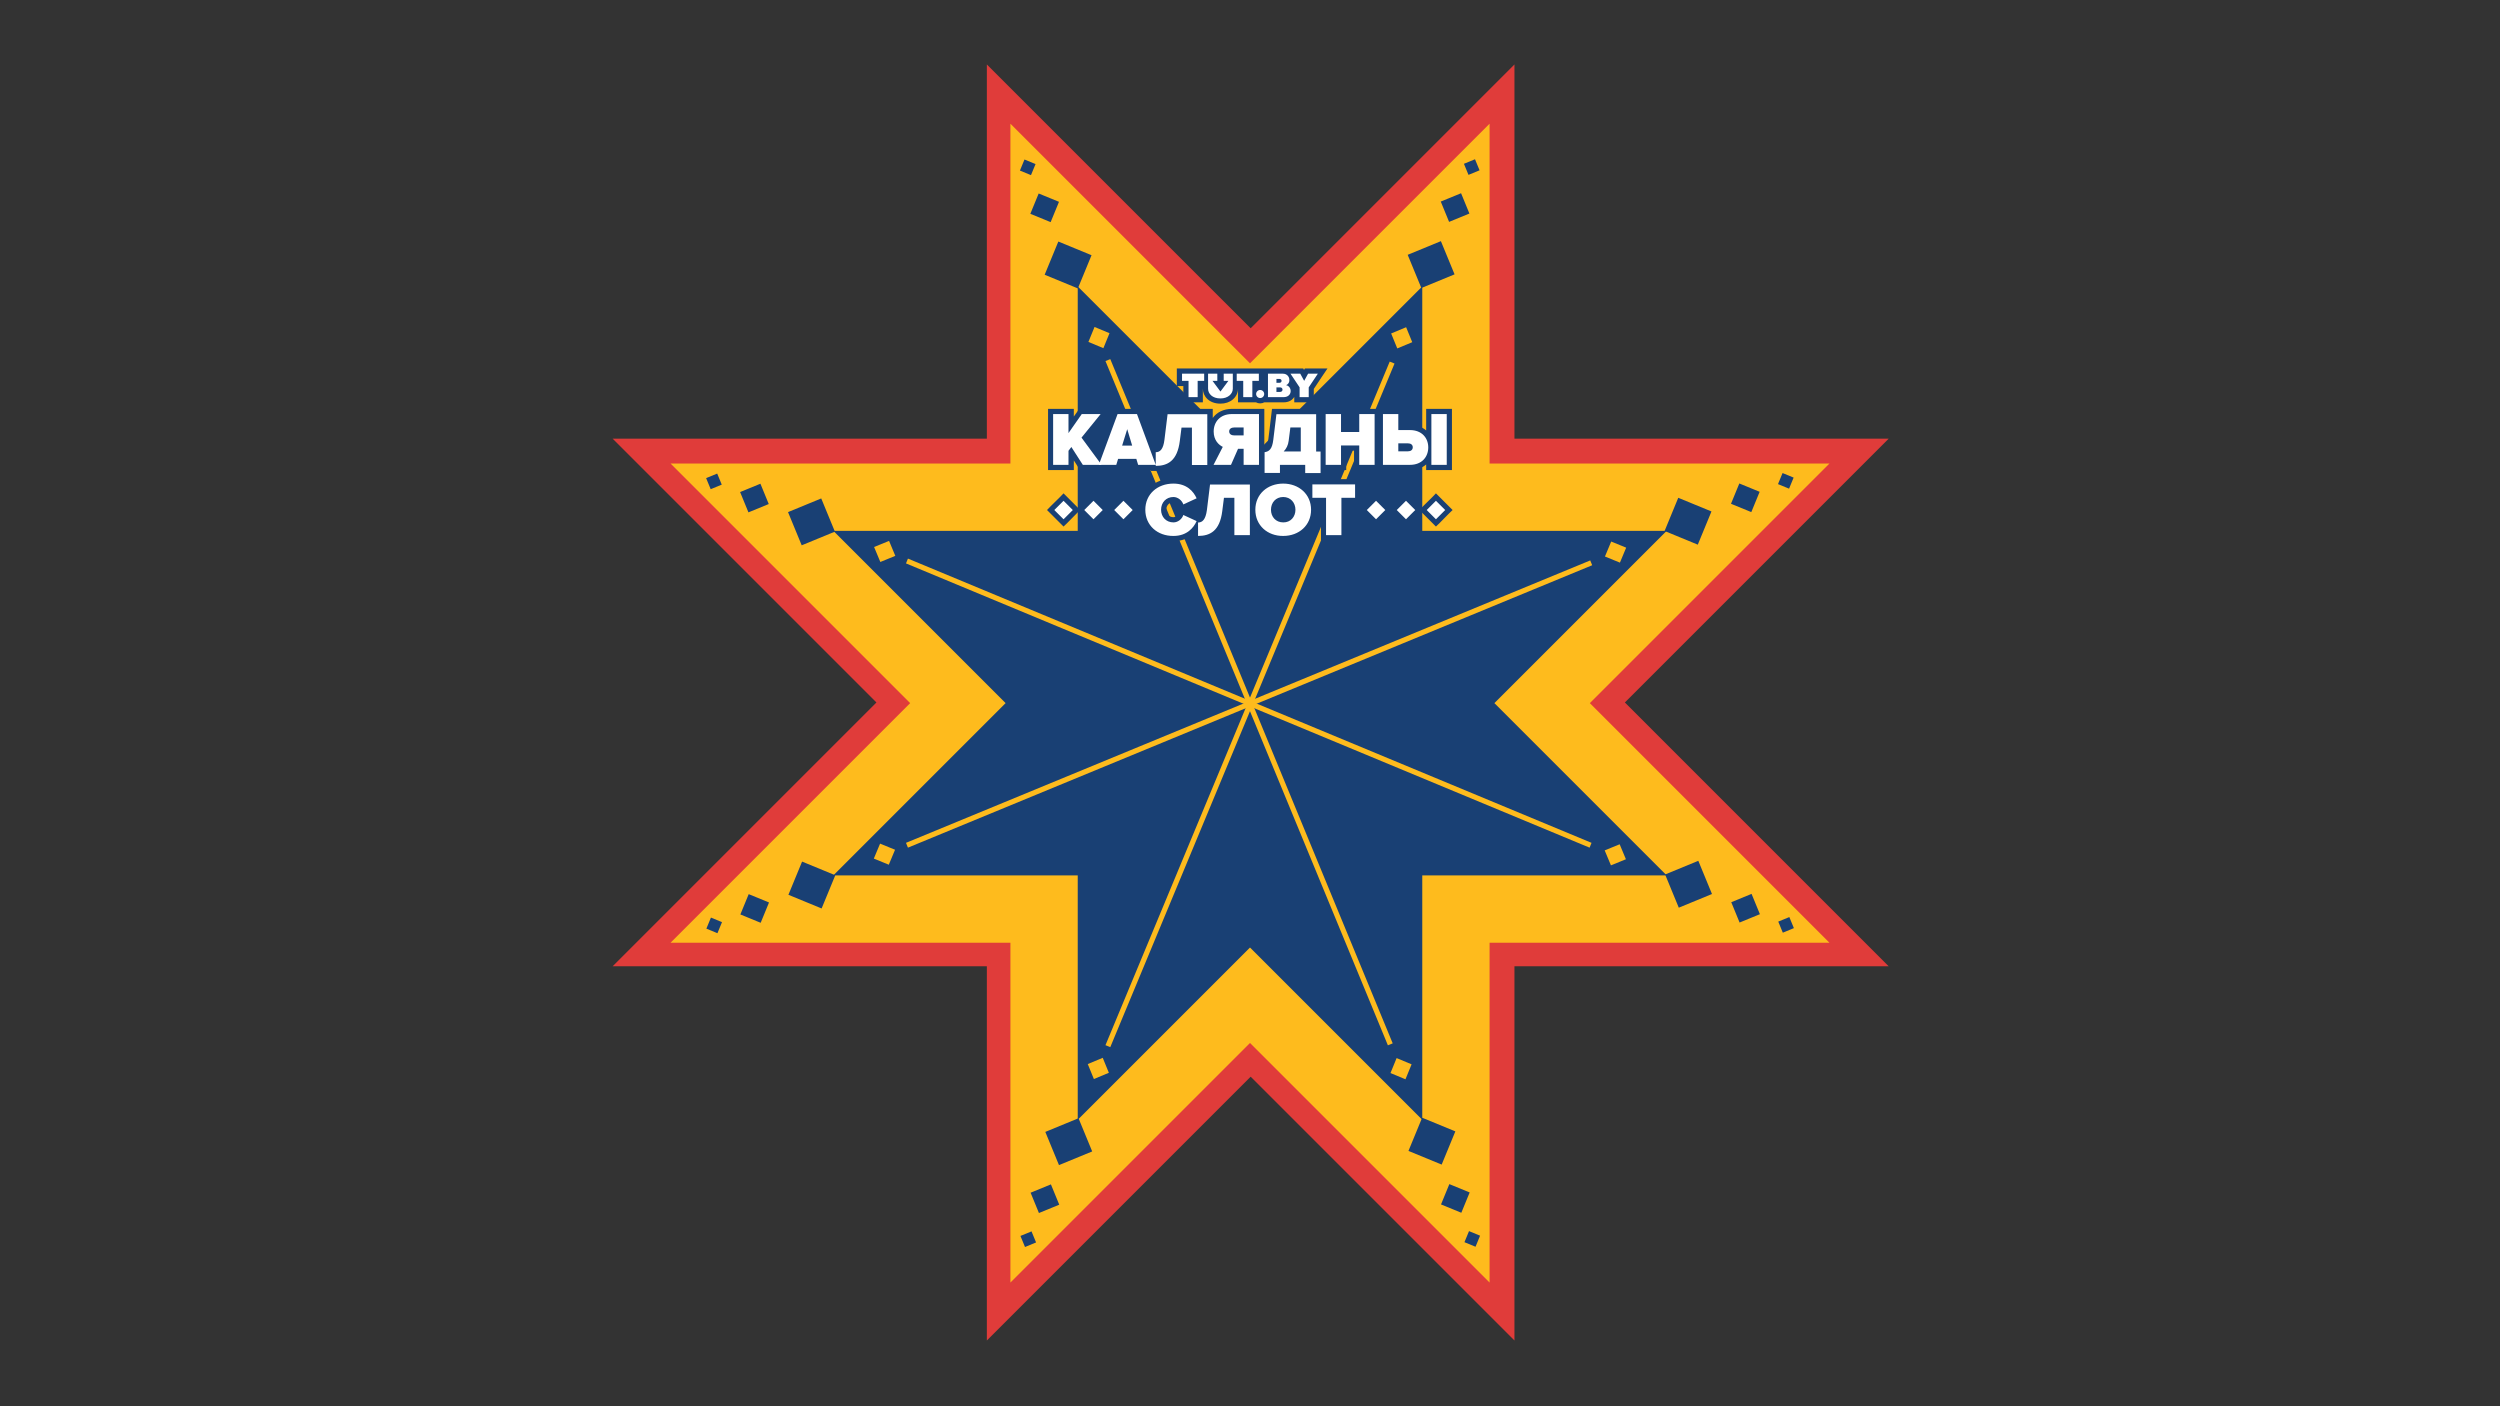 <svg version="1.1" id="Layer_1" xmlns="http://www.w3.org/2000/svg" x="0" y="0" viewBox="0 0 1920 1080" xml:space="preserve"><rect x="0" y="0" width="1920" height="1080" fill="#333333" stroke="none"/><style>.st1{fill:#febb1d}.st2{fill:#194074}.st3{fill:#fff}</style><path fill="#e03c3a" d="M1247.9 539.5l202.6-202.6h-287.4V49.5L960.5 252.1 757.9 49.5v287.4H470.5l202.6 202.6-202.6 202.6h287.4v287.4l202.6-202.6 202.6 202.6V742.1h287.4z"/><path class="st1" d="M1221 540l184-184h-261V95L960 279 776 95v261H515l184 184-184 184h261v261l184-184 184 184V724h261z"/><path class="st2" d="M1147.7 540L1280 407.7h-187.7V220L960 352.3 827.7 220v187.7H640L772.3 540 640 672.3h187.7V860L960 727.7 1092.3 860V672.3H1280zm-364 409.2l8.5-3.5 3.5 8.5-8.5 3.5-3.5-8.5zm7.8-33.2l15.6-6.4 6.4 15.6-15.6 6.4-6.4-15.6z"/><path class="st2" d="M802.8 869.3l25.5-10.5 10.5 25.5-25.5 10.5-10.5-25.5zm333.5-738.5l-8.5 3.5-3.5-8.5 8.5-3.5 3.5 8.5zm-7.8 33.2l-15.6 6.4-6.4-15.6 15.6-6.4 6.4 15.6zm-11.4 46.7l-25.5 10.5-10.5-25.5 25.5-10.5 10.5 25.5zM546 704.7l8.5 3.5-3.5 8.5-8.5-3.5 3.5-8.5zm29-18l15.6 6.4-6.4 15.6-15.6-6.4 6.4-15.6zm41-25l25.5 10.5-10.5 25.5-25.5-10.5 10.5-25.5zm758-286.4l-8.5-3.5 3.5-8.5 8.5 3.5-3.5 8.5zm-29 18l-15.6-6.4 6.4-15.6 15.6 6.4-6.4 15.6zm-41.1 25l-25.5-10.5 10.5-25.5 25.5 10.5-10.5 25.5zm-753.1-54.6l3.5 8.5-8.5 3.5-3.5-8.5 8.5-3.5zm33.2 7.8l6.4 15.6-15.6 6.4-6.4-15.6 15.6-6.4zm46.7 11.3l10.5 25.5-25.5 10.5-10.5-25.5 25.5-10.5zm738.5 333.5l-3.5-8.5 8.5-3.5 3.5 8.5-8.5 3.5zm-33.2-7.8l-6.4-15.6 15.6-6.4 6.4 15.6-15.6 6.4zm-46.7-11.4l-10.5-25.5 25.5-10.5 10.5 25.5-25.5 10.5zM795.3 126l-3.5 8.5-8.5-3.5 3.5-8.5 8.5 3.5zm18 29l-6.4 15.6-15.6-6.4 6.4-15.6 15.6 6.4zm25 41l-10.5 25.5-25.5-10.5 10.5-25.5 25.5 10.5zm286.4 758l3.5-8.5 8.5 3.5-3.5 8.5-8.5-3.5zm-18-29l6.4-15.6 15.6 6.4-6.4 15.6-15.6-6.4zm-25-41.1l10.5-25.5 25.5 10.5-10.5 25.5-25.5-10.5z"/><path class="st1" d="M1067.3 277.7l3.7 1.5-218.3 525-3.7-1.5 218.3-525zM835.4 817.2l11.5-4.8 4.7 11.5-11.5 4.8-4.7-11.5zm249.2-554.4l-11.5 4.8-4.7-11.5 11.5-4.8 4.7 11.5z"/><path class="st1" d="M1221.3 430.4l1.5 3.7L697.3 651l-1.5-3.7 525.5-216.9zM675.9 647.9l11.5 4.7-4.8 11.5-11.5-4.7 4.8-11.5zm568.2-215.8l-11.5-4.7 4.8-11.5 11.5 4.7-4.8 11.5z"/><path class="st1" d="M1222.3 647.3l-1.5 3.7-525-218.3 1.5-3.7 525 218.3zM682.8 415.4l4.8 11.5-11.5 4.7-4.8-11.5 11.5-4.7zm554.4 249.2l-4.8-11.5 11.5-4.7 4.8 11.5-11.5 4.7z"/><path class="st1" d="M1069.6 801.3l-3.7 1.5L849 277.3l3.7-1.5 216.9 525.5zM852.1 255.9l-4.7 11.5-11.5-4.8 4.7-11.5 11.5 4.8zm215.8 568.2l4.7-11.5 11.5 4.8-4.7 11.5-11.5-4.8z"/><path class="st2" d="M903.8 292.5v4h5V309h15v-10.5c0 5.7 4.6 11.5 13.5 11.5 3.7 0 7-1.1 9.5-3.2s4-5.1 4-8.3v-2V309h13.8c1 .5 2 .8 3.2.8 1.1 0 2.2-.3 3.2-.8h14.8c4.1 0 6.8-1.8 8.2-4.2v4.2h15v-10.3l6.3-9.5 4.2-6.2h-17.4l-.6 1.1-.6-1.1h-97.1v9.5zM824.7 361v-7.4l3.6 5.6 1.2 1.8h30.8l.9-2.8.5-1.7h8.1l.5 1.7.9 2.8h12.5v.7h4c13.3 0 20.6-7.4 22.5-22.7l.8-6.7h.5V361H948l1-2.4 2-4.5v6.9h16.1v6.2H987V361h11.4v6.2h19.8V361h15.7v-14.9h6V361h43c5 0 9.3-1.6 12.4-4.3v4.3h19.8v-47h-19.8v16.6c-3.1-2.7-7.4-4.3-12.4-4.3h-5V314H1040v13.8h-6V314h-57.1l-2.8 23.2c-.7 5.2-1.7 5.8-3.1 6.1V314h-24.8c-6.4 0-11.7 2.6-14.8 7v-7h-38l-.4 3.5-2.4 19.6c-.5 3.6-1.2 5.1-1.7 5.6-.3.3-.4.5-1.1.5h-.9l-11-29.2h-20.4l-12.1 32.7-7.7-10.5 18.1-22.2h-24.9l-4.2 5.9V314h-19.8v47h19.8zm168.2-18.3c.4-1.2.7-2.4.8-3.7l.8-6.7h.5v10.4h-2.1zm-59 1.8l-2.6 5.1v-8c.7 1.1 1.6 2.1 2.6 2.9zm110.8 23.5h-40.8v6.4l-.4-.4c-4.7-4.3-11-6.6-18-6.6-6.9 0-13.3 2.4-18 6.6-1.4 1.3-2.7 2.8-3.7 4.4V368h-38.1l-1.9 15.7-1.1-2.6c-2.2-5.1-8-13.7-21.5-13.7-14.8 0-25.6 10.2-25.6 24.1 0 14 10.7 24.1 25.6 24.1 6.7 0 11.5-2.3 14.9-5.1v5.1h4c13.3 0 20.7-7.4 22.5-22.7l.8-6.7h.5V415h19.9v-10.3c1 1.6 2.3 3.1 3.7 4.4 4.7 4.3 11 6.6 18 6.6s13.3-2.4 18-6.6c4.8-4.4 7.5-10.6 7.5-17.5 0-1.8-.2-3.5-.5-5.2h4V415h19.9v-28.7h10.5V368h-.2zm-143.5 17.8c1.8 0 3.3 1.5 3.8 2.9l.9 2.8-.9 2.8c-.5 1.4-2 2.9-3.8 2.9-3.8 0-5.5-2.9-5.5-5.7 0-2.8 1.7-5.7 5.5-5.7zm22.4-.8l-.8 6.2c-.5 3.6-1.2 5.1-1.8 5.7l-.4-.2-10.2-4.7-1-.4 1-.5 10.2-4.7 3-1.4zm61.9.8c2.7 0 5.4 1.8 5.4 5.8s-2.7 5.7-5.4 5.7-5.4-1.8-5.4-5.7c0-4.1 2.7-5.8 5.4-5.8zm127.2 3l-7-7-2.9-2.9-2.8 2.9-7.1 7-1.6 1.6-1.6-1.6-7-7-2.9-2.9-2.8 2.9-7.1 7-1.6 1.6-1.6-1.6-7-7-2.9-2.9-2.8 2.9-7.1 7-2.8 2.9 2.8 2.8 7.1 7.1 2.8 2.8 2.9-2.8 7-7.1 1.6-1.6 1.6 1.6 7.1 7.1 2.8 2.8 2.9-2.8 7-7.1 1.6-1.6 1.6 1.6 7.1 7.1 2.8 2.8 2.9-2.8 7-7.1 2.9-2.8zm-247-7l-2.9-2.9-2.8 2.9-7.1 7-1.6 1.6-1.6-1.6-7-7-2.9-2.9-2.8 2.9-7.1 7-1.6 1.6-1.6-1.6-7-7-2.9-2.9-2.8 2.9-7.1 7-2.8 2.9 2.8 2.8 7.1 7.1 2.8 2.8 2.9-2.8 7-7.1 1.6-1.6 1.6 1.6 7.1 7.1 2.8 2.8 2.9-2.8 7-7.1 1.6-1.6 1.6 1.6 7.1 7.1 2.8 2.8 2.9-2.8 7-7.1 2.9-2.8-2.9-2.9z"/><path class="st3" d="M924.8 292.5V287h-17v5.5h5V305h7v-12.5h5zm42 0V287h-17v5.5h5V305h7v-12.5h5zm7-5.5h11.5c5.5 0 6.6 7.2 2.4 8.8 4.9 1 5.1 9.2-1.9 9.2h-12v-18zm6.5 7h2.3c2.2 0 2.2-3 0-3h-2.3v3zm0 7h2.8c2.5 0 2.5-3.5 0-3.5h-2.8v3.5zm24.8-3.5l7-10.5h-7.5l-3 5.5-3-5.5h-7.5l7 10.5v7.5h7v-7.5zm-37.3 2c1.7 0 3.1 1.4 3.1 3.1s-1.4 3.1-3.1 3.1c-1.7 0-3.1-1.4-3.1-3.1s1.4-3.1 3.1-3.1zm-21-12.5h-7v5.5h3.6l-6.1 8.2-6.1-8.2h3.7V287h-7.1v11.5c0 3.9 3.3 7.5 9.5 7.5 5.9 0 9.5-3.6 9.5-7.5V287zm-115.2 70l-8.8-13.7-2.2 2.9V357h-11.8v-39h11.8v14.6l10.2-14.6h14.5l-14.7 18.1L846 357h-14.4z"/><path class="st3" d="M874.1 357l-1.4-4.6h-14l-1.4 4.6h-13.4l14.4-39h14.9l14.4 39h-13.5zm-8.4-27.4l-3.9 12.6h7.7l-3.8-12.6zm21.9 17.7c3.3 0 5.8-2.2 6.7-9.6l2.4-19.6h30.5v39h-11.8v-28.7h-8l-1.3 10.2c-1.9 15.4-9.4 19.2-18.5 19.2v-10.5zM932 357l7.1-13.8c-3.1-1.5-7-5.1-7-11.8 0-7.3 4.9-13.4 14-13.4h20.8v39h-11.8v-12.3h-4.3l-5.4 12.3H932zm23.1-22.6v-6.1h-7.2c-2 0-3.9.9-3.9 3 0 2.2 1.9 3.1 3.9 3.1h7.2zm16.1 12.9c3.5-.6 5.8-2.2 6.7-9.6l2.4-19.6h30.5v28.7h3.4v16.5h-11.8V357H983v6.2h-11.8v-15.9zm14.7-.6H999v-18.4h-8l-1.3 10.2c-.4 3.4-1.8 6.1-3.8 8.2zm58 10.3v-14.9h-14V357h-11.8v-39h11.8v13.8h14V318h11.8v39h-11.8zm30-39v12.3h9c9.1 0 14 6.1 14 13.3 0 7.3-4.9 13.4-14 13.4h-20.8v-39h11.8zm0 22.5v6.1h7.5c2 0 3.6-1 3.6-3.1 0-2-1.6-3-3.6-3h-7.5zm25.4 16.5v-39h11.8v39h-11.8zm-219.7 34.5c0-12 9.3-20.1 21.6-20.1 10.3 0 15.4 6 17.8 11.3l-10.2 4.7c-1-3-4.1-5.7-7.6-5.7-5.7 0-9.5 4.3-9.5 9.8 0 5.4 3.8 9.7 9.5 9.7 3.5 0 6.6-2.6 7.6-5.7l10.2 4.7c-2.3 5.2-7.5 11.4-17.8 11.4-12.3.1-21.6-8.1-21.6-20.1zm40.5 9.8c3.3 0 5.8-2.2 6.8-9.6l2.4-19.6h30.6V411H948v-28.7h-8l-1.3 10.2c-1.9 15.4-9.5 19.1-18.6 19.1v-10.3zm44-9.8c0-12 9.3-20.1 21.4-20.1 12.1 0 21.4 8.2 21.4 20.1 0 12-9.3 20.1-21.4 20.1-12.1.1-21.4-8.1-21.4-20.1zm30.8 0c0-5.4-3.7-9.8-9.4-9.8s-9.4 4.3-9.4 9.8c0 5.4 3.7 9.7 9.4 9.7 5.7.1 9.4-4.3 9.4-9.7zm23.5 19.5v-28.7h-10.5V372h32.8v10.3h-10.5V411h-11.8zm38.4-26.4l7.1 7.1-7.1 7.1-7.1-7.1 7.1-7.1zm23 0l7.1 7.1-7.1 7.1-7.1-7.1 7.1-7.1zm23 0l7.1 7.1-7.1 7.1-7.1-7.1 7.1-7.1zm-286 0l7.1 7.1-7.1 7.1-7.1-7.1 7.1-7.1zm23 0l7.1 7.1-7.1 7.1-7.1-7.1 7.1-7.1zm23 0l7.1 7.1-7.1 7.1-7.1-7.1 7.1-7.1z"/></svg>